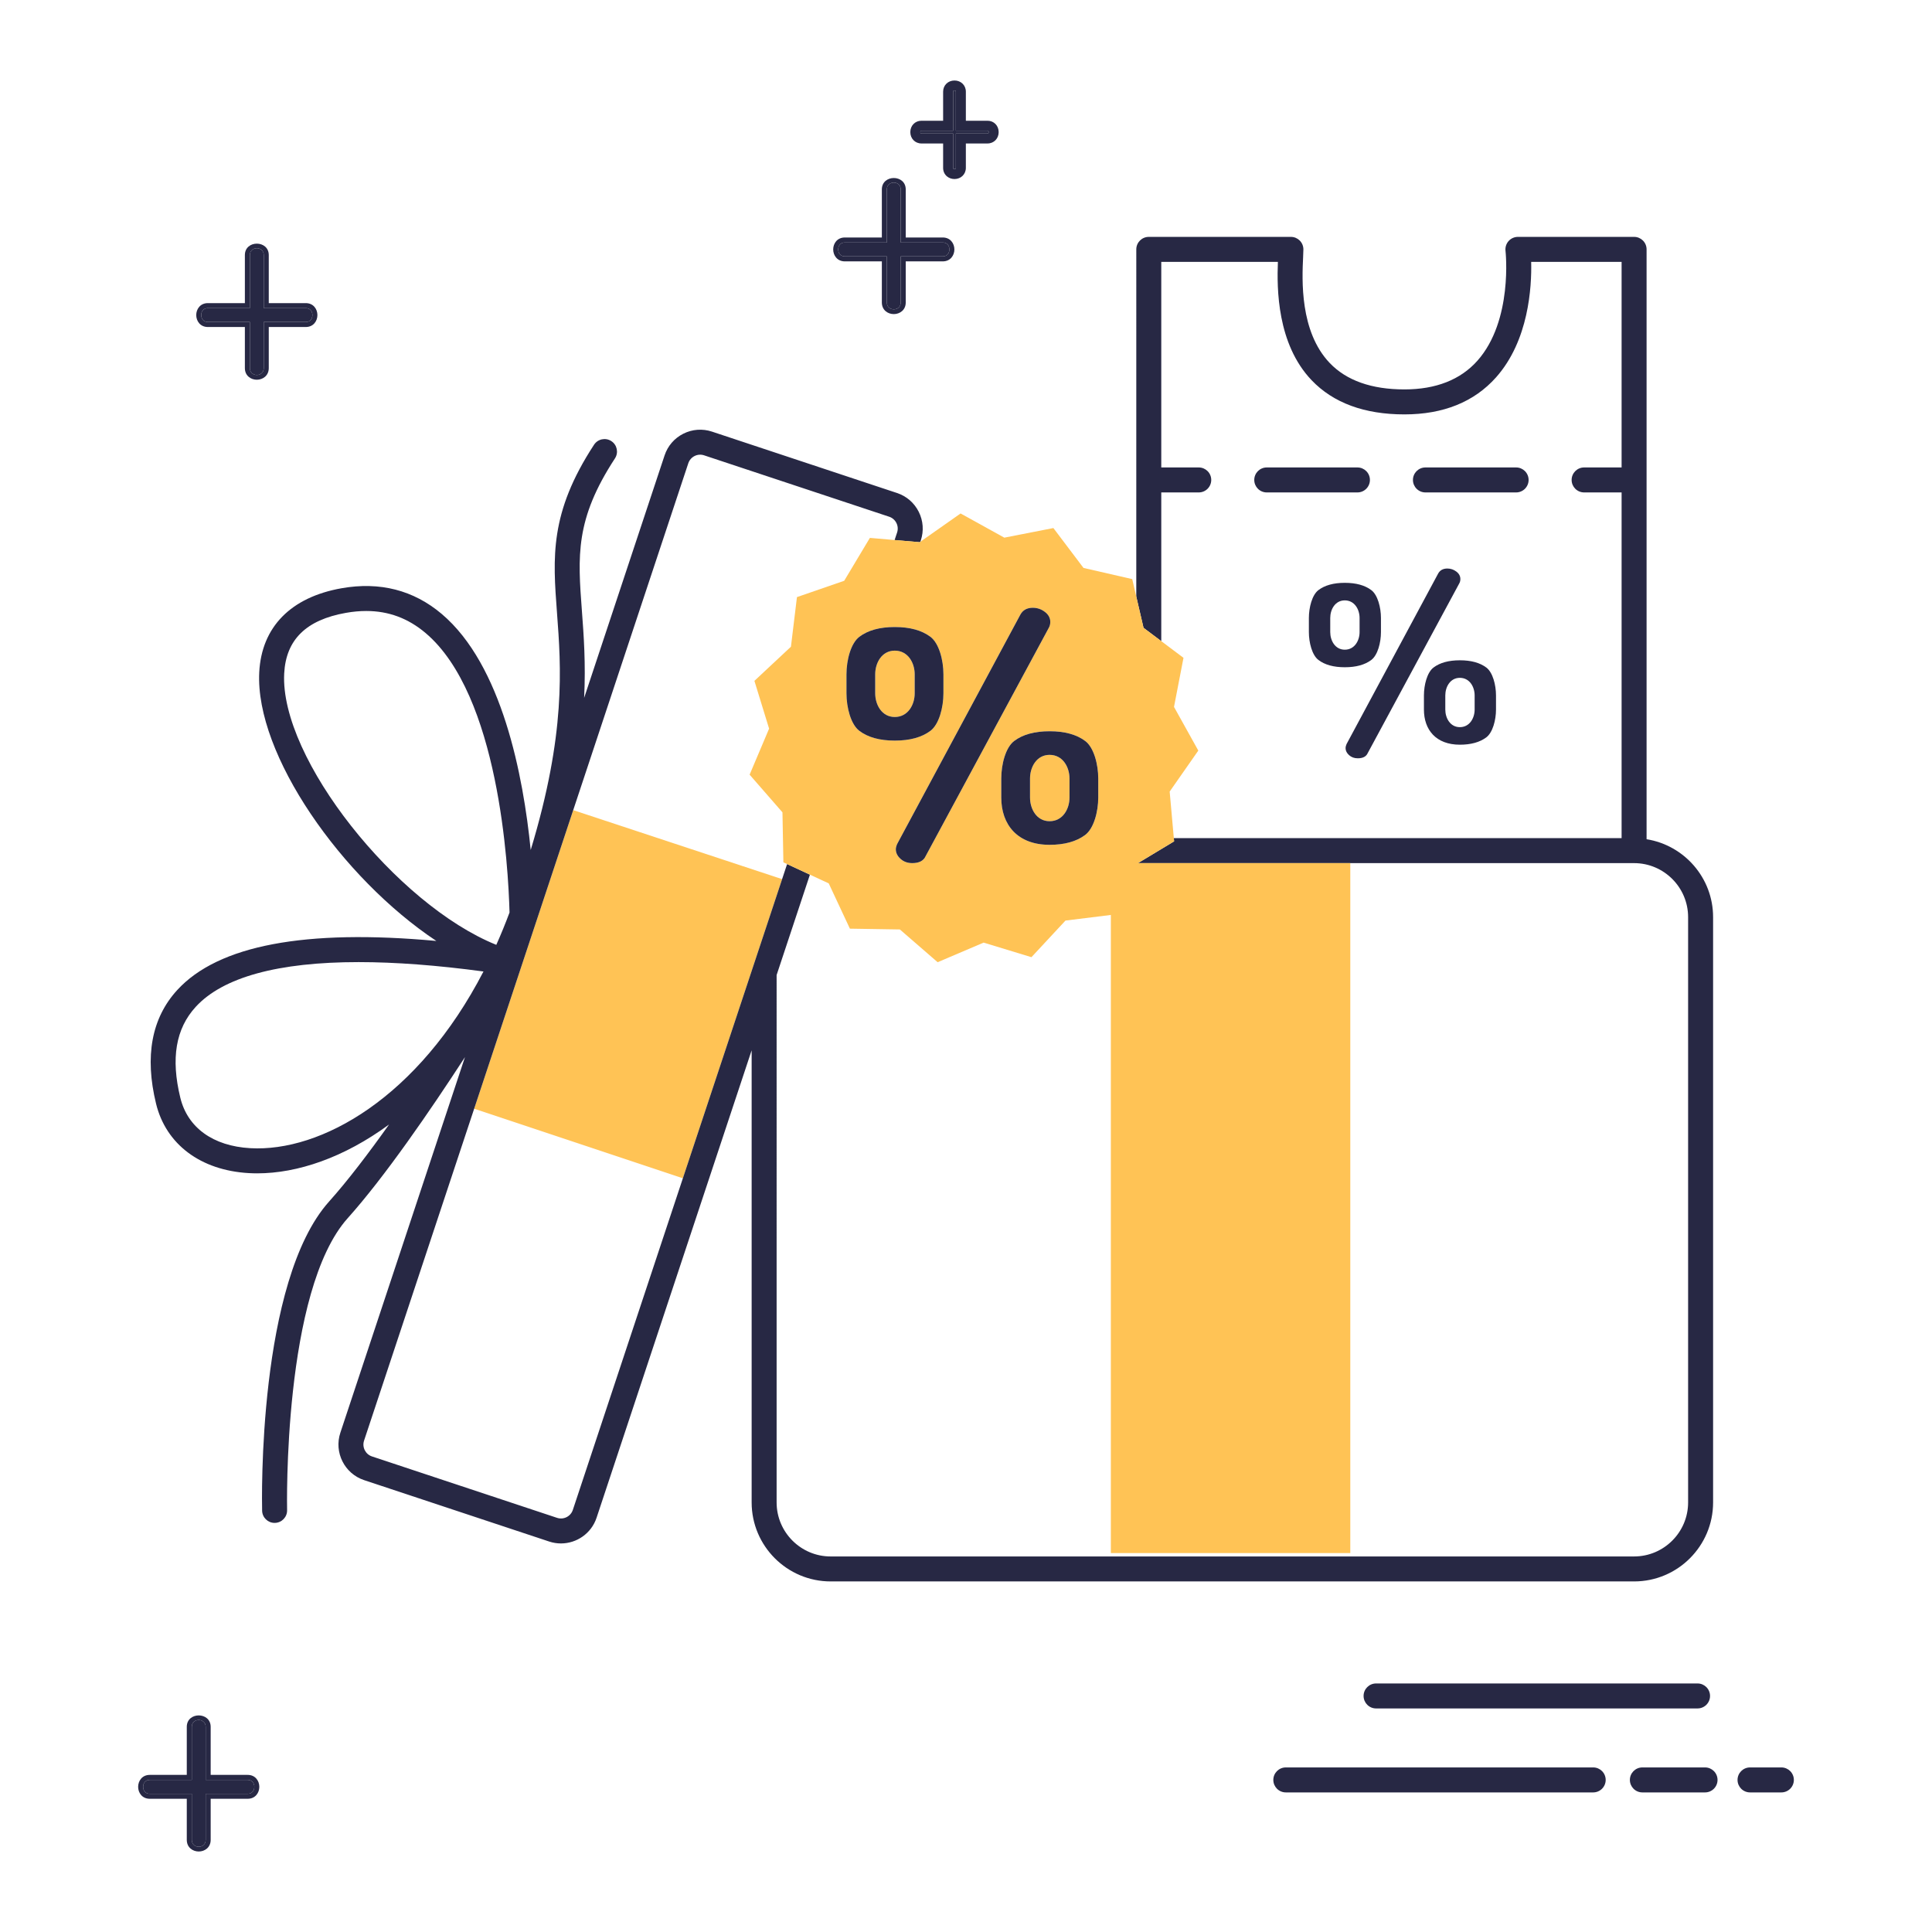 <?xml version="1.0" encoding="utf-8"?>
<!-- Designed by Vexels.com - 2020 All Rights Reserved - https://vexels.com/terms-and-conditions/  -->
<svg version="1.1" id="Layer_1" xmlns="http://www.w3.org/2000/svg" xmlns:xlink="http://www.w3.org/1999/xlink" x="0px" y="0px"
	 viewBox="0 0 1200 1200" enable-background="new 0 0 1200 1200" xml:space="preserve">
<g>
	<g>
		<path fill="none" d="M316.477,566.782c-0.761-28.779-6.662-135.185-52.178-173.629c-10.82-9.14-22.95-13.654-36.811-13.654
			c-4.052,0-8.253,0.385-12.615,1.155c-24.72,4.363-37.268,16.684-38.357,37.669c-2.734,52.76,69.736,143.533,131.743,168.535
			C311.133,580.43,313.876,573.736,316.477,566.782z"/>
		<path fill="none" d="M826.236,383.826v8.788c0,5.234,3.008,10.921,9.031,10.921c6.128,0,9.194-5.687,9.194-10.921v-8.788
			c0-5.231-3.066-10.918-9.194-10.918C829.245,372.908,826.236,378.595,826.236,383.826z"/>
		<path fill="none" d="M300.297,603.406c-28.924-3.892-54.836-5.827-77.541-5.827c-49.895,0-84.303,9.346-101.23,27.836
			c-12.372,13.516-15.488,31.972-9.526,56.419c4.534,18.583,20.347,29.997,43.388,31.314
			C199.288,715.677,259.692,681.891,300.297,603.406z"/>
		<path fill="none" d="M729.194,439.07l15.092,27.132l-17.781,25.451l2.574,28.929h278.125V305.86h-23.278
			c-4.286,0-7.759-3.473-7.759-7.759c0-4.286,3.473-7.759,7.759-7.759h23.278V162.648h-56.163
			c0.382,15.632-1.497,48.916-21.829,71.748c-13.585,15.256-32.734,22.993-56.912,22.993c-24.808,0-44.197-7.142-57.633-21.229
			c-21.52-22.567-21.595-57.027-20.944-73.512h-72.436v127.694h23.278c4.286,0,7.759,3.473,7.759,7.759
			c0,4.286-3.473,7.759-7.759,7.759h-23.278v92.36l13.8,10.367L729.194,439.07z M929.196,440.726c0,6.491-2.031,14.311-6.089,17.313
			c-4.065,3.006-9.521,4.505-16.374,4.505c-14.869,0-22.304-9.319-22.304-21.818v-8.791c0-6.491,1.983-14.31,5.948-17.313
			c3.965-3.003,9.424-4.505,16.374-4.505c6.95,0,12.427,1.503,16.434,4.505c4.007,3.003,6.011,10.822,6.011,17.313V440.726z
			 M885.363,290.342h56.321c4.286,0,7.759,3.473,7.759,7.759c0,4.286-3.473,7.759-7.759,7.759h-56.321
			c-4.286,0-7.759-3.473-7.759-7.759C877.604,293.815,881.077,290.342,885.363,290.342z M893.302,356.174
			c1.157-2.037,3.053-3.053,5.69-3.053c2.042,0,3.897,0.633,5.564,1.89c1.665,1.26,2.502,2.81,2.502,4.652
			c0,0.969-0.213,1.842-0.633,2.616L849.5,467.796c-0.951,2.13-3.006,3.197-6.167,3.197c-2.153,0-3.953-0.654-5.405-1.962
			c-1.455-1.308-2.178-2.787-2.178-4.433c0-0.675,0.21-1.5,0.633-2.472L893.302,356.174z M857.731,383.826v8.788
			c0,6.494-2.003,14.313-6.011,17.316c-4.007,3.005-9.484,4.505-16.434,4.505c-6.95,0-12.409-1.5-16.372-4.505
			c-3.968-3.003-5.947-10.822-5.947-17.316v-8.788c0-6.491,1.979-14.311,5.947-17.313c3.963-3.002,9.422-4.508,16.372-4.508
			c6.95,0,12.426,1.506,16.434,4.508C855.727,369.516,857.731,377.335,857.731,383.826z M786.803,290.342h56.321
			c4.286,0,7.759,3.473,7.759,7.759c0,4.286-3.473,7.759-7.759,7.759h-56.321c-4.286,0-7.759-3.473-7.759-7.759
			C779.044,293.815,782.517,290.342,786.803,290.342z"/>
		<path fill="none" d="M906.733,421.017c-6.023,0-9.031,5.687-9.031,10.918v8.791c0,5.231,3.009,10.918,9.031,10.918
			c6.128,0,9.193-5.687,9.193-10.918v-8.791C915.926,426.704,912.861,421.017,906.733,421.017z"/>
		<path fill="none" d="M226.121,894.798c-1.349,4.069,0.864,8.479,4.931,9.828l114.927,38.128c1.979,0.656,4.083,0.5,5.935-0.43
			c1.858-0.93,3.237-2.529,3.892-4.501l68.334-205.977l-129.624-43.209L226.121,894.798z"/>
		<path fill="none" d="M486.002,504.563l-20.404-23.402l12.101-28.592l-9.122-29.677l22.685-21.198l3.738-30.822l29.345-10.139
			l15.951-26.636l15.357,1.327l1.543-4.651c0.655-1.973,0.503-4.08-0.427-5.936c-0.934-1.856-2.531-3.239-4.501-3.892
			l-114.93-38.128c-1.979-0.658-4.083-0.502-5.935,0.429c-1.855,0.932-3.24,2.529-3.892,4.501l-71.473,215.44l129.741,42.857
			l3.107-9.366l-2.311-1.073L486.002,504.563z"/>
		<path fill="none" d="M689.97,964.63V568.294l-28.186,3.491l-21.141,22.738l-29.7-9.046l-28.561,12.174l-23.453-20.344
			l-31.044-0.496l-13.151-28.125l-11.679-5.425l-20.683,62.344v327.588c0,18.501,15.052,33.552,33.549,33.552h499.042
			c18.501,0,33.553-15.052,33.553-33.552V569.653c0-18.501-15.052-33.552-33.553-33.552H838.69V964.63H689.97z"/>
		<path fill="#FFC355" d="M331.759,576.375c-0.002,0.006-0.005,0.012-0.006,0.018l-37.237,112.243l129.624,43.209l61.64-185.8
			l-129.741-42.857L331.759,576.375z"/>
		<path fill="#272844" d="M1064.034,933.192V569.653c0-24.411-17.937-44.658-41.312-48.396V154.889c0-4.286-3.473-7.759-7.759-7.759
			h-72.158c-2.213,0-4.322,0.946-5.795,2.599c-1.473,1.653-2.167,3.857-1.913,6.056c0.052,0.43,4.749,43.335-17.473,68.292
			c-10.514,11.809-25.763,17.795-45.325,17.795c-20.398,0-36.011-5.525-46.401-16.42c-18.701-19.609-17.167-51.937-16.513-65.743
			c0.097-2.031,0.17-3.666,0.17-4.819c0-4.286-3.473-7.759-7.759-7.759h-88.27c-4.286,0-7.759,3.473-7.759,7.759V370.56
			l4.496,19.379l11.023,8.281v-92.36h23.278c4.286,0,7.759-3.473,7.759-7.759c0-4.286-3.473-7.759-7.759-7.759h-23.278V162.648
			h72.436c-0.652,16.485-0.576,50.946,20.944,73.512c13.436,14.086,32.825,21.229,57.633,21.229
			c24.178,0,43.327-7.736,56.912-22.993c20.332-22.832,22.211-56.116,21.829-71.748h56.163v127.694h-23.278
			c-4.286,0-7.759,3.473-7.759,7.759c0,4.286,3.473,7.759,7.759,7.759h23.278v214.723H729.079l0.177,1.997l-22.448,13.52h6.703
			c0.005,0,0.01,0.002,0.015,0.002H838.69h176.273c18.501,0,33.553,15.052,33.553,33.552v363.539
			c0,18.501-15.052,33.552-33.553,33.552H515.922c-18.498,0-33.549-15.052-33.549-33.552V605.604l20.683-62.344l-14.168-6.581
			l-3.107,9.366l-61.64,185.8l-68.334,205.977c-0.655,1.972-2.034,3.57-3.892,4.501c-1.852,0.931-3.955,1.087-5.935,0.43
			l-114.927-38.128c-4.068-1.349-6.28-5.759-4.931-9.828l68.395-206.162l37.237-112.243c0.001-0.006,0.004-0.012,0.006-0.018
			l24.28-73.187l71.473-215.44c0.652-1.972,2.037-3.569,3.892-4.501c1.852-0.931,3.955-1.087,5.935-0.429l114.93,38.128
			c1.97,0.653,3.567,2.035,4.501,3.892c0.931,1.856,1.082,3.963,0.427,5.936l-1.543,4.651l15.575,1.346l0.43-0.302l0.268-0.808
			c1.958-5.906,1.503-12.222-1.288-17.784c-2.792-5.56-7.58-9.702-13.485-11.662l-114.93-38.126
			c-5.901-1.956-12.221-1.502-17.78,1.288c-5.562,2.79-9.705,7.579-11.663,13.485l-49.961,150.596
			c1.043-21.454-0.248-38.796-1.384-53.93c-2.573-34.257-4.271-56.889,20.523-94.806c2.343-3.587,1.337-8.396-2.249-10.74
			c-3.583-2.343-8.393-1.34-10.742,2.247c-27.672,42.323-25.614,69.743-23.008,104.46c2.543,33.872,5.622,74.881-16.334,147.264
			c-4.619-46.287-17.798-114.955-55.303-146.645c-17.476-14.767-38.39-20.13-62.149-15.937
			c-31.534,5.565-49.701,24.084-51.156,52.147c-2.649,51.124,51.317,127.966,109.999,166.925
			c-81.46-7.508-135.495,2.702-160.937,30.494c-15.912,17.382-20.341,41.127-13.157,70.574c6.171,25.298,27.694,41.422,57.576,43.13
			c1.749,0.1,3.51,0.15,5.301,0.15c24.914-0.002,53.854-9.752,81.849-30.337c-12.826,18.031-25.784,35.047-37.206,47.787
			c-44.506,49.642-41.779,186.298-41.639,192.092c0.1,4.221,3.552,7.574,7.753,7.574c0.061,0,0.124-0.002,0.188-0.003
			c4.283-0.102,7.674-3.657,7.571-7.94c-0.03-1.358-2.731-136.288,37.681-181.364c22.901-25.543,51.075-66.577,72.792-99.993
			l-77.399,233.303c-4.043,12.19,2.585,25.399,14.776,29.444l114.927,38.128c2.425,0.803,4.892,1.185,7.317,1.185
			c9.766,0,18.886-6.195,22.126-15.961l96.317-290.327v280.811c0,27.057,22.011,49.072,49.068,49.072h499.042
			C1042.02,982.265,1064.034,960.249,1064.034,933.192z M176.517,418.322c1.088-20.985,13.636-33.306,38.357-37.669
			c4.362-0.77,8.562-1.155,12.615-1.155c13.861,0,25.99,4.515,36.811,13.654c45.516,38.444,51.417,144.85,52.178,173.629
			c-2.601,6.955-5.344,13.648-8.217,20.075C246.253,561.855,173.783,471.081,176.517,418.322z M155.388,713.149
			c-23.041-1.317-38.854-12.732-43.388-31.314c-5.962-24.448-2.846-42.903,9.526-56.419c16.928-18.49,51.335-27.836,101.23-27.836
			c22.705,0,48.616,1.935,77.541,5.827C259.692,681.891,199.288,715.677,155.388,713.149z"/>
		<path fill="#272844" d="M885.363,305.86h56.321c4.286,0,7.759-3.473,7.759-7.759c0-4.286-3.473-7.759-7.759-7.759h-56.321
			c-4.286,0-7.759,3.473-7.759,7.759C877.604,302.387,881.077,305.86,885.363,305.86z"/>
		<path fill="#272844" d="M786.803,305.86h56.321c4.286,0,7.759-3.473,7.759-7.759c0-4.286-3.473-7.759-7.759-7.759h-56.321
			c-4.286,0-7.759,3.473-7.759,7.759C779.044,302.387,782.517,305.86,786.803,305.86z"/>
		<path fill="#FFC355" d="M639.764,483.545v11.829c0,7.038,4.048,14.69,12.152,14.69c8.245,0,12.37-7.652,12.37-14.69v-11.829
			c0-7.038-4.124-14.69-12.37-14.69C643.812,468.855,639.764,476.507,639.764,483.545z"/>
		<path fill="#FFC355" d="M543.607,430.64c0,7.042,4.048,14.694,12.151,14.694c8.245,0,12.37-7.652,12.37-14.694v-11.825
			c0-7.038-4.125-14.69-12.37-14.69c-8.104,0-12.151,7.652-12.151,14.69V430.64z"/>
		<path fill="#FFC355" d="M555.654,335.424l-15.357-1.327l-15.951,26.636l-29.345,10.139l-3.738,30.822l-22.685,21.198l9.122,29.677
			l-12.101,28.592l20.404,23.402l0.574,31.042l2.311,1.073l14.168,6.581l11.679,5.425l13.151,28.125l31.044,0.496l23.453,20.344
			l28.561-12.174l29.7,9.046l21.141-22.738l28.186-3.491V964.63h148.72V536.101H713.527c-0.005,0-0.01-0.002-0.015-0.002h-6.703
			l22.448-13.52l-0.177-1.997l-2.574-28.929l17.781-25.451l-15.092-27.132l5.892-30.483l-13.8-10.367l-11.023-8.281l-4.496-19.379
			l-2.521-10.866l-30.262-6.94l-18.711-24.776l-30.469,5.969l-27.17-15.024l-24.976,17.543l-0.43,0.302L555.654,335.424z
			 M674.052,460.251c5.392,4.04,8.088,14.561,8.088,23.294v11.829c0,8.733-2.732,19.255-8.193,23.294
			c-5.469,4.044-12.81,6.062-22.031,6.062c-20.005,0-30.01-12.539-30.01-29.356v-11.829c0-8.733,2.668-19.255,8.003-23.294
			s12.681-6.062,22.031-6.062C661.291,454.189,668.66,456.211,674.052,460.251z M633.844,381.609
			c1.558-2.74,4.108-4.108,7.656-4.108c2.748,0,5.242,0.852,7.486,2.543c2.24,1.695,3.366,3.781,3.366,6.259
			c0,1.303-0.287,2.478-0.852,3.519l-76.591,141.975c-1.28,2.865-4.044,4.302-8.298,4.302c-2.898,0-5.319-0.88-7.272-2.639
			c-1.957-1.76-2.93-3.749-2.93-5.965c0-0.908,0.283-2.018,0.852-3.326L633.844,381.609z M555.783,389.455
			c9.351,0,16.721,2.026,22.112,6.066c5.392,4.04,8.088,14.561,8.088,23.295v11.825c0,8.737-2.696,19.259-8.088,23.299
			c-5.392,4.044-12.761,6.062-22.112,6.062c-9.35,0-16.696-2.018-22.027-6.062c-5.339-4.04-8.002-14.561-8.002-23.299v-11.825
			c0-8.733,2.663-19.255,8.002-23.295C539.087,391.481,546.433,389.455,555.783,389.455z"/>
		<path fill="#272844" d="M533.756,395.521c-5.339,4.04-8.002,14.561-8.002,23.295v11.825c0,8.737,2.663,19.259,8.002,23.299
			c5.331,4.044,12.677,6.062,22.027,6.062c9.351,0,16.721-2.018,22.112-6.062c5.392-4.04,8.088-14.561,8.088-23.299v-11.825
			c0-8.733-2.696-19.255-8.088-23.295c-5.392-4.04-12.761-6.066-22.112-6.066C546.433,389.455,539.087,391.481,533.756,395.521z
			 M555.759,404.125c8.245,0,12.37,7.652,12.37,14.69v11.825c0,7.042-4.125,14.694-12.37,14.694
			c-8.104,0-12.151-7.652-12.151-14.694v-11.825C543.607,411.777,547.655,404.125,555.759,404.125z"/>
		<path fill="#272844" d="M629.909,460.251c-5.335,4.04-8.003,14.561-8.003,23.294v11.829c0,16.817,10.005,29.356,30.01,29.356
			c9.222,0,16.563-2.018,22.031-6.062c5.46-4.04,8.193-14.561,8.193-23.294v-11.829c0-8.733-2.696-19.255-8.088-23.294
			c-5.392-4.04-12.761-6.062-22.112-6.062C642.589,454.189,635.244,456.211,629.909,460.251z M664.286,483.545v11.829
			c0,7.038-4.124,14.69-12.37,14.69c-8.104,0-12.152-7.652-12.152-14.69v-11.829c0-7.038,4.048-14.69,12.152-14.69
			C660.161,468.855,664.286,476.507,664.286,483.545z"/>
		<path fill="#272844" d="M557.261,524.17c-0.569,1.308-0.852,2.417-0.852,3.326c0,2.216,0.973,4.205,2.93,5.965
			c1.953,1.76,4.375,2.639,7.272,2.639c4.254,0,7.018-1.437,8.298-4.302L651.5,389.822c0.565-1.041,0.852-2.216,0.852-3.519
			c0-2.478-1.126-4.564-3.366-6.259c-2.244-1.691-4.738-2.543-7.486-2.543c-3.548,0-6.098,1.368-7.656,4.108L557.261,524.17z"/>
		<path fill="#272844" d="M923.185,414.622c-4.007-3.003-9.484-4.505-16.434-4.505c-6.95,0-12.409,1.503-16.374,4.505
			c-3.965,3.003-5.948,10.822-5.948,17.313v8.791c0,12.499,7.436,21.818,22.304,21.818c6.854,0,12.31-1.5,16.374-4.505
			c4.058-3.002,6.089-10.822,6.089-17.313v-8.791C929.196,425.444,927.192,417.624,923.185,414.622z M915.926,440.726
			c0,5.231-3.065,10.918-9.193,10.918c-6.023,0-9.031-5.687-9.031-10.918v-8.791c0-5.231,3.009-10.918,9.031-10.918
			c6.128,0,9.193,5.687,9.193,10.918V440.726z"/>
		<path fill="#272844" d="M818.914,366.513c-3.968,3.003-5.947,10.822-5.947,17.313v8.788c0,6.494,1.979,14.313,5.947,17.316
			c3.963,3.005,9.422,4.505,16.372,4.505c6.95,0,12.426-1.5,16.434-4.505c4.008-3.003,6.011-10.822,6.011-17.316v-8.788
			c0-6.491-2.003-14.311-6.011-17.313c-4.007-3.002-9.484-4.508-16.434-4.508C828.336,362.005,822.877,363.511,818.914,366.513z
			 M844.461,383.826v8.788c0,5.234-3.066,10.921-9.194,10.921c-6.023,0-9.031-5.687-9.031-10.921v-8.788
			c0-5.231,3.008-10.918,9.031-10.918C841.396,372.908,844.461,378.595,844.461,383.826z"/>
		<path fill="#272844" d="M835.75,464.599c0,1.647,0.723,3.125,2.178,4.433c1.452,1.308,3.251,1.962,5.405,1.962
			c3.162,0,5.216-1.068,6.167-3.197l56.924-105.518c0.42-0.774,0.633-1.647,0.633-2.616c0-1.842-0.837-3.392-2.502-4.652
			c-1.667-1.257-3.522-1.89-5.564-1.89c-2.637,0-4.532,1.017-5.69,3.053l-56.918,105.953
			C835.96,463.099,835.75,463.924,835.75,464.599z"/>
		<path fill="#272844" d="M129.104,200.007H155.2v28.632c0,5.682,8.632,5.691,8.632,0v-28.632h26.096
			c2.843,0,4.116-2.169,4.116-4.319c0-2.146-1.273-4.312-4.116-4.312h-26.096v-32.936c0-5.683-8.632-5.689-8.632,0v32.936h-26.096
			c-2.843,0-4.116,2.169-4.116,4.319C124.988,197.842,126.261,200.007,129.104,200.007z"/>
		<path fill="#272844" d="M129.104,203.111h22.993v25.528c0,4.739,3.734,7.218,7.423,7.218c3.686,0,7.417-2.479,7.417-7.218v-25.528
			h22.993c4.74,0,7.22-3.734,7.22-7.423c0-3.684-2.479-7.415-7.22-7.415h-22.993v-29.832c0-9.473-14.839-9.482-14.839,0v29.832
			h-22.993c-4.74,0-7.22,3.734-7.22,7.423C121.884,199.38,124.363,203.111,129.104,203.111z M129.104,191.377H155.2v-32.936
			c0-5.689,8.632-5.683,8.632,0v32.936h26.096c2.843,0,4.116,2.166,4.116,4.312c0,2.15-1.273,4.319-4.116,4.319h-26.096v28.632
			c0,5.691-8.632,5.682-8.632,0v-28.632h-26.096c-2.843,0-4.116-2.166-4.116-4.312C124.988,193.545,126.261,191.377,129.104,191.377
			z"/>
		<path fill="#272844" d="M153.848,1105.518h-26.096v-32.937c0-5.683-8.632-5.689-8.632,0v32.937H93.023
			c-2.843,0-4.116,2.17-4.116,4.319c0,2.146,1.273,4.31,4.116,4.31h26.096v28.633c0,5.683,8.632,5.689,8.632,0v-28.633h26.096
			c2.843,0,4.116-2.17,4.116-4.319C157.964,1107.682,156.691,1105.518,153.848,1105.518z"/>
		<path fill="#272844" d="M153.848,1102.414h-22.993v-29.833c0-9.478-14.84-9.484-14.84,0v29.833H93.023
			c-4.74,0-7.22,3.734-7.22,7.423c0,3.682,2.479,7.414,7.22,7.414h22.993v25.53c0,4.74,3.734,7.22,7.423,7.22
			c3.686,0,7.417-2.479,7.417-7.22v-25.53h22.993c4.74,0,7.22-3.734,7.22-7.423C161.068,1106.145,158.589,1102.414,153.848,1102.414
			z M153.848,1114.147h-26.096v28.633c0,5.689-8.632,5.683-8.632,0v-28.633H93.023c-2.843,0-4.116-2.164-4.116-4.31
			c0-2.149,1.273-4.319,4.116-4.319h26.096v-32.937c0-5.689,8.632-5.683,8.632,0v32.937h26.096c2.843,0,4.116,2.164,4.116,4.31
			C157.964,1111.977,156.691,1114.147,153.848,1114.147z"/>
		<path fill="#272844" d="M520.62,154.922c0,2.15,1.273,4.319,4.116,4.319h26.099v28.632c0,5.691,8.629,5.681,8.629,0v-28.632
			h26.099c2.843,0,4.116-2.166,4.116-4.312c0-2.15-1.273-4.319-4.116-4.319h-26.099v-32.936c0-5.689-8.629-5.683-8.629,0v32.936
			h-26.099C521.893,150.611,520.62,152.776,520.62,154.922z"/>
		<path fill="#272844" d="M524.736,162.345h22.996v25.528c0,4.739,3.731,7.218,7.414,7.218c3.689,0,7.423-2.479,7.423-7.218v-25.528
			h22.996c4.74,0,7.22-3.731,7.22-7.415c0-3.689-2.479-7.423-7.22-7.423h-22.996v-29.832c0-9.487-14.836-9.472-14.836,0v29.832
			h-22.996c-4.74,0-7.22,3.731-7.22,7.415C517.516,158.611,519.995,162.345,524.736,162.345z M550.835,117.675
			c0-5.683,8.629-5.689,8.629,0v32.936h26.099c2.843,0,4.116,2.169,4.116,4.319c0,2.146-1.273,4.312-4.116,4.312h-26.099v28.632
			c0,5.681-8.629,5.691-8.629,0v-28.632h-26.099c-2.843,0-4.116-2.169-4.116-4.319c0-2.146,1.273-4.312,4.116-4.312h26.099V117.675z
			"/>
		<path fill="#272844" d="M571.618,82.049c0,0.856,0.467,0.856,0.718,0.856h19.662v21.37c0,0.252,0,0.72,0.852,0.72
			c0.855,0,0.855-0.468,0.855-0.72v-21.37h19.662c0.252,0,0.718,0,0.718-0.85c0-0.856-0.467-0.856-0.718-0.856h-19.662V56.926
			c0-0.252,0-0.718-0.852-0.718c-0.855,0-0.855,0.467-0.855,0.718v24.273h-19.662C572.085,81.199,571.618,81.199,571.618,82.049z"/>
		<path fill="#272844" d="M572.337,89.113h13.454v15.162c0,2.084,0.821,3.939,2.316,5.222c1.282,1.099,2.964,1.705,4.743,1.705
			c4.025,0,7.062-2.978,7.062-6.927V89.113h13.454c3.949,0,6.926-3.034,6.926-7.058c0-4.027-2.976-7.064-6.926-7.064h-13.454V56.926
			c0-3.948-3.034-6.926-7.059-6.926s-7.062,2.978-7.062,6.926v18.066h-13.454c-3.949,0-6.926,3.034-6.926,7.058
			C565.411,86.076,568.387,89.113,572.337,89.113z M591.998,56.926c0-0.252,0-0.718,0.855-0.718c0.852,0,0.852,0.467,0.852,0.718
			v24.273h19.662c0.252,0,0.718,0,0.718,0.856c0,0.85-0.467,0.85-0.718,0.85h-19.662v21.37c0,0.252,0,0.72-0.855,0.72
			c-0.852,0-0.852-0.468-0.852-0.72v-21.37h-19.662c-0.252,0-0.718,0-0.718-0.856c0-0.85,0.467-0.85,0.718-0.85h19.662V56.926z"/>
		<path fill="#272844" d="M854.708,1045.626c-4.286,0-7.759,3.474-7.759,7.759s3.473,7.759,7.759,7.759h199.669
			c4.286,0,7.759-3.473,7.759-7.759s-3.474-7.759-7.759-7.759H854.708z"/>
		<path fill="#272844" d="M989.561,1097.78H798.645c-4.286,0-7.759,3.474-7.759,7.759c0,4.286,3.473,7.759,7.759,7.759h190.916
			c4.286,0,7.759-3.474,7.759-7.759C997.32,1101.253,993.847,1097.78,989.561,1097.78z"/>
		<path fill="#272844" d="M1059.033,1097.78h-38.926c-4.286,0-7.759,3.474-7.759,7.759c0,4.286,3.473,7.759,7.759,7.759h38.926
			c4.286,0,7.759-3.474,7.759-7.759C1066.792,1101.253,1063.319,1097.78,1059.033,1097.78z"/>
		<path fill="#272844" d="M1106.437,1097.78h-19.465c-4.286,0-7.759,3.474-7.759,7.759c0,4.286,3.473,7.759,7.759,7.759h19.465
			c4.286,0,7.759-3.474,7.759-7.759C1114.196,1101.253,1110.723,1097.78,1106.437,1097.78z"/>
	</g>
</g>
</svg>
